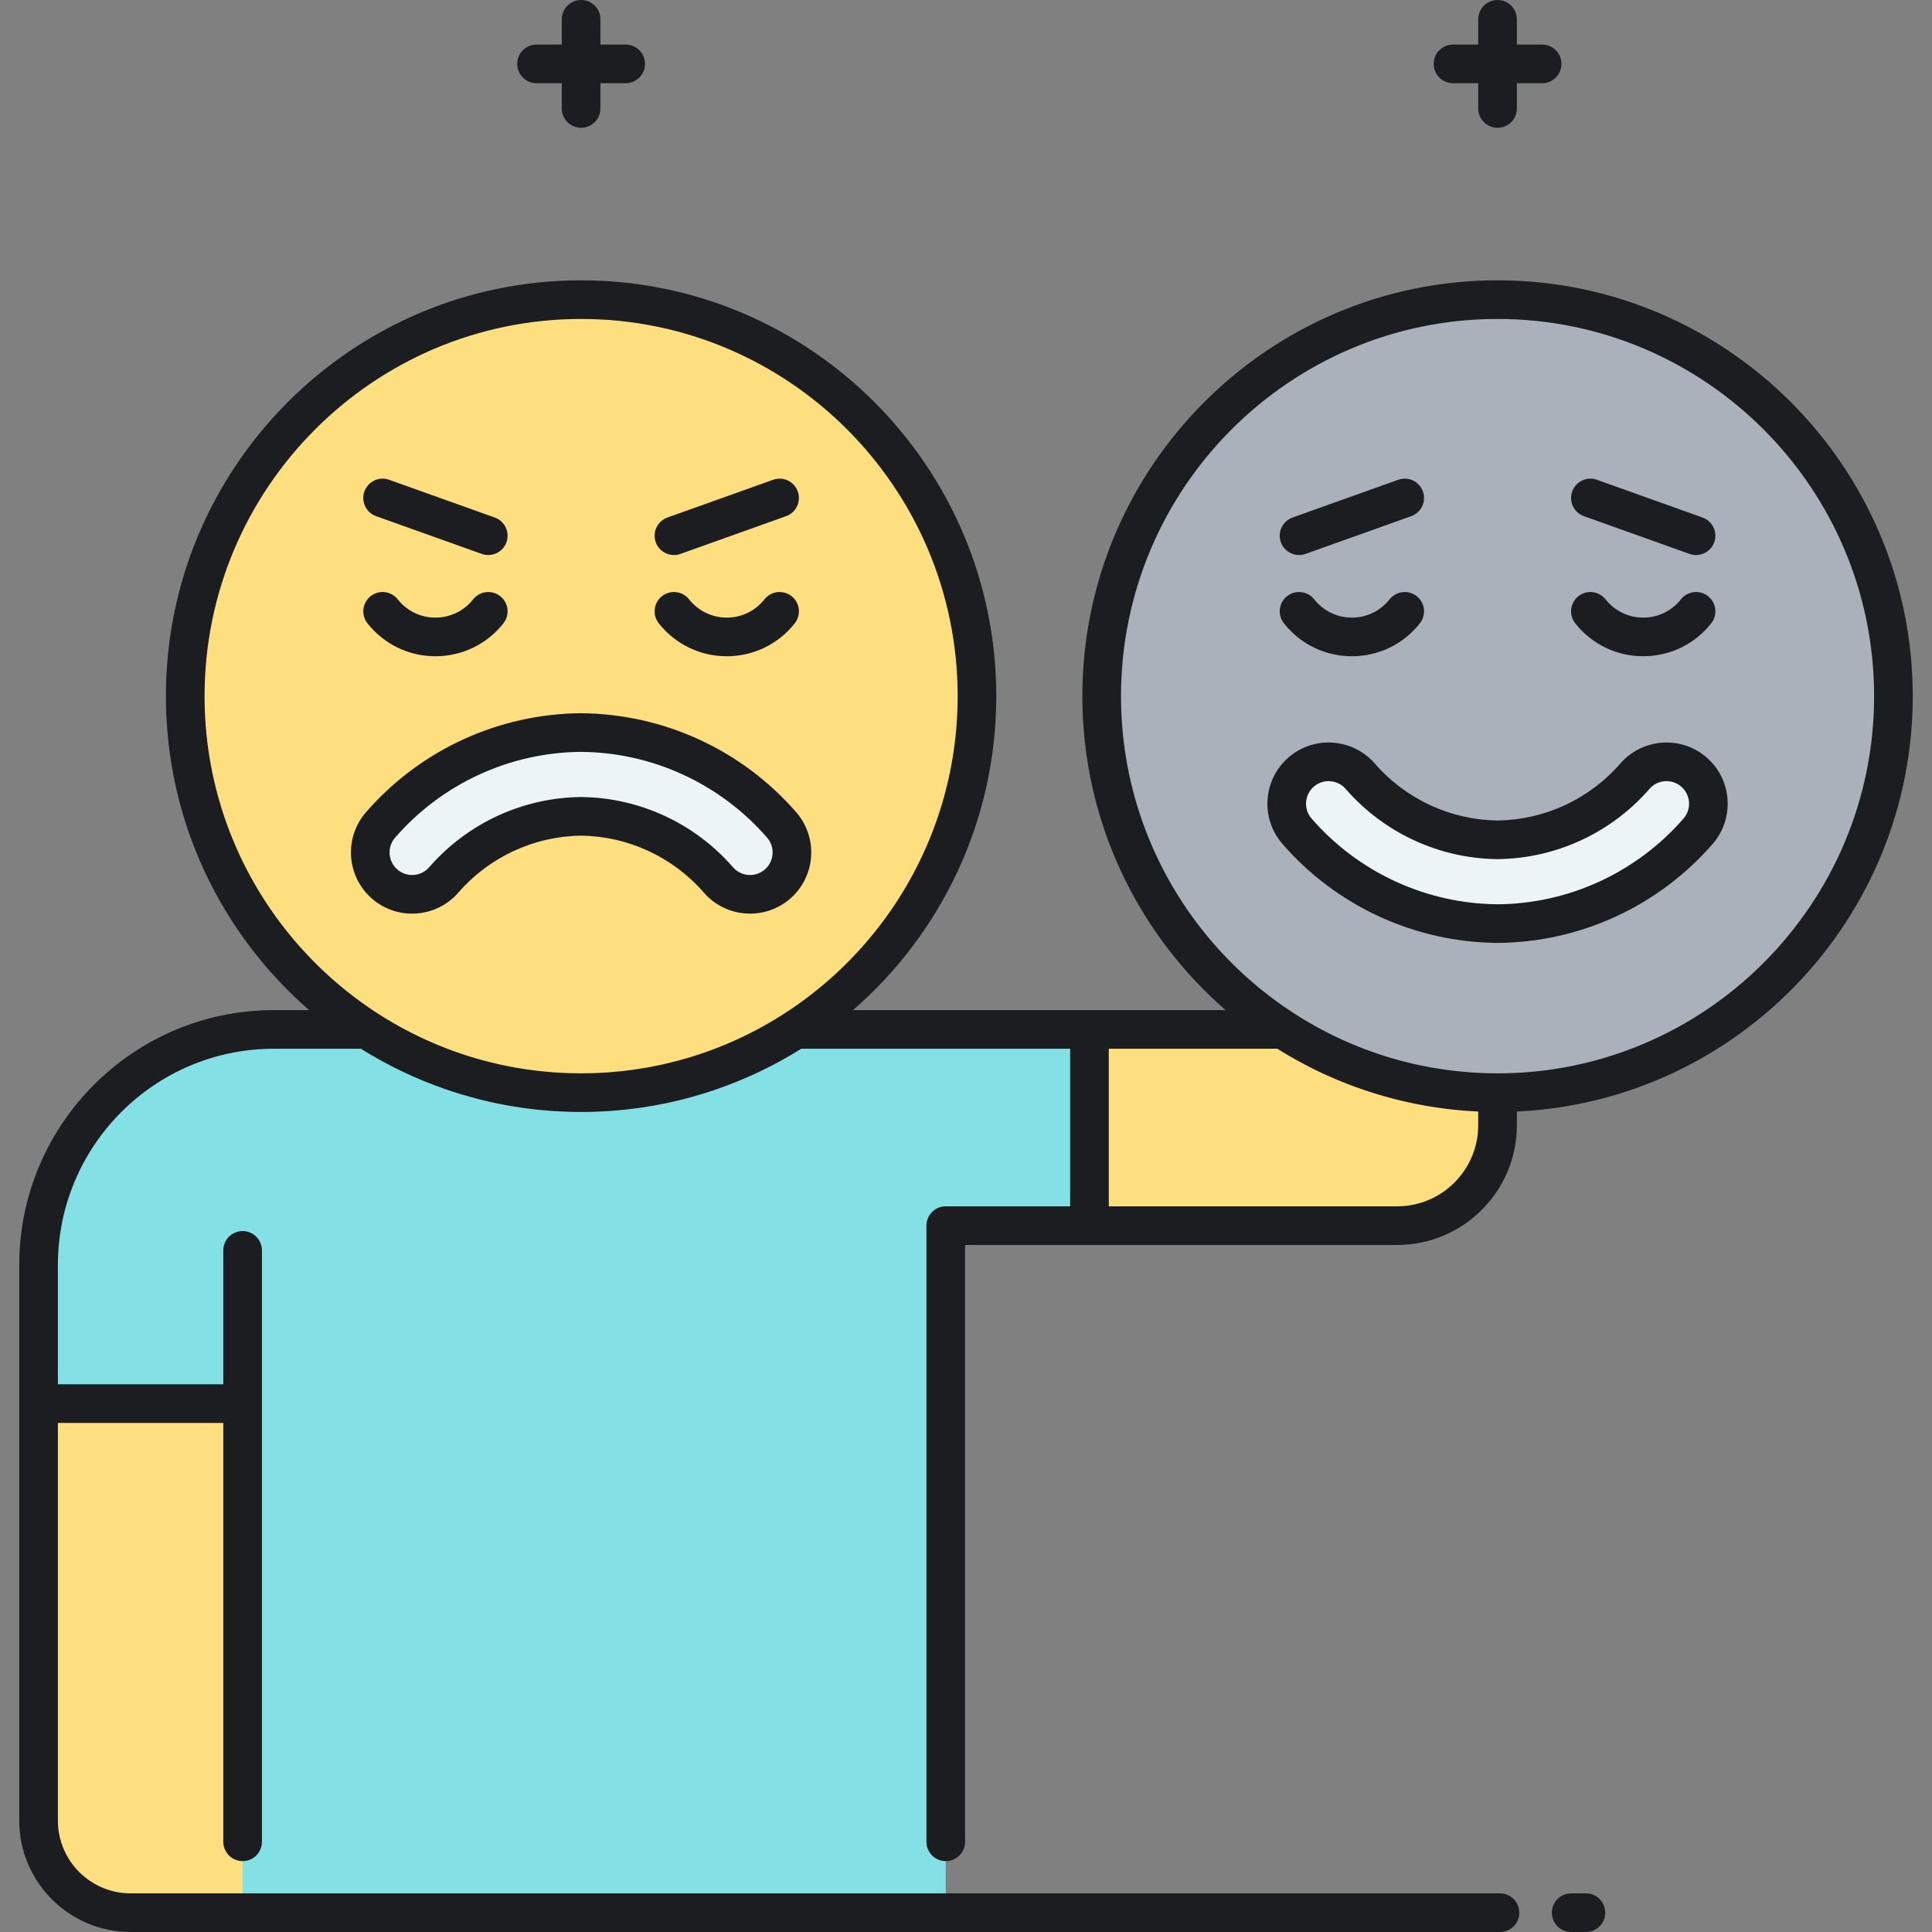 <?xml version="1.0" encoding="utf-8"?>
<!-- Generator: Adobe Illustrator 23.0.0, SVG Export Plug-In . SVG Version: 6.00 Build 0)  -->
<svg version="1.1" id="Layer_1" xmlns="http://www.w3.org/2000/svg" xmlns:xlink="http://www.w3.org/1999/xlink" x="0px" y="0px"
	 viewBox="0 0 500 500" style="enable-background:new 0 0 500 500;" xml:space="preserve">
<rect x="0" y="0" width="500" height="500" fill="#808080" stroke="none"/>
<style type="text/css">
	.st0{fill:#83E1E5;}
	.st1{fill:#AAB1BA;}
	.st2{fill:#FDDF7F;}
	.st3{fill:#ECF4F7;}
	.st4{fill:#1C1D21;}
</style>
<g>
	<path class="st0" d="M332.045,266.418H205.908c-15.998,10.353-35.058,16.365-55.521,16.365c-20.463,0-39.523-6.013-55.521-16.365
		h-24.02c-33.614,0-60.864,27.295-60.864,60.964v143.796C9.983,484.334,20.649,495,33.806,495H244.76V317.197h116.819
		c14.352,0,25.988-11.635,25.988-25.987v-8.427h0C367.103,282.783,348.043,276.771,332.045,266.418z"/>
</g>
<g>
	<g>
		<ellipse class="st2" cx="150.388" cy="180.164" rx="102.451" ry="102.62"/>
	</g>
</g>
<g>
	<g>
		<path class="st2" d="M9.983,363.254v107.923C9.983,484.334,20.649,495,33.806,495h28.982V363.254H9.983z"/>
	</g>
</g>
<g>
	<g>
		<ellipse class="st1" cx="387.567" cy="180.164" rx="102.451" ry="102.62"/>
	</g>
</g>
<g>
	<path class="st2" d="M281.955,266.418v50.779h79.624c14.353,0,25.988-11.635,25.988-25.987v-8.427h0
		c-20.463,0-39.523-6.013-55.521-16.365H281.955z"/>
</g>
<g>
	<g>
		<path class="st3" d="M99.551,228.794c4.521,3.928,11.369,3.448,15.297-1.072c8.984-10.337,21.914-16.309,35.54-16.453
			c13.626,0.145,26.556,6.116,35.54,16.453c3.928,4.52,10.776,5,15.297,1.072c4.52-3.929,5-10.777,1.072-15.297
			c-13.105-15.079-32.001-23.769-51.908-23.914c-19.908,0.145-38.804,8.835-51.908,23.914
			C94.551,218.017,95.031,224.866,99.551,228.794z"/>
	</g>
</g>
<g>
	<g>
		<path class="st3" d="M438.403,199.814c-4.521-3.928-11.369-3.448-15.297,1.072c-8.984,10.337-21.914,16.309-35.54,16.453
			c-13.626-0.145-26.556-6.116-35.54-16.453c-3.928-4.52-10.776-5-15.297-1.072c-4.52,3.929-5,10.777-1.072,15.297
			c13.105,15.079,32.001,23.769,51.908,23.914c19.908-0.145,38.804-8.835,51.908-23.914
			C443.403,210.591,442.923,203.743,438.403,199.814z"/>
	</g>
</g>
<path class="st4" d="M371.032,16.534c0-2.762,2.239-5,5-5h6.534V5c0-2.762,2.239-5,5-5s5,2.238,5,5v6.534h6.535c2.761,0,5,2.238,5,5
	s-2.239,5-5,5h-6.535v6.535c0,2.762-2.239,5-5,5s-5-2.238-5-5v-6.535h-6.534C373.271,21.534,371.032,19.296,371.032,16.534z
	 M138.853,21.534h6.535v6.535c0,2.762,2.239,5,5,5s5-2.238,5-5v-6.535h6.534c2.761,0,5-2.238,5-5s-2.239-5-5-5h-6.534V5
	c0-2.762-2.239-5-5-5s-5,2.238-5,5v6.534h-6.535c-2.761,0-5,2.238-5,5S136.092,21.534,138.853,21.534z M495.018,180.163
	c0,57.663-45.515,104.874-102.451,107.5v3.547c0,17.087-13.901,30.987-30.987,30.987H249.76v154.461c0,2.762-2.239,5-5,5
	s-5-2.238-5-5V317.197c0-2.762,2.239-5,5-5h32.194v-40.779h-69.589c-7.068,4.436-14.587,7.99-22.403,10.648
	c-0.071,0.024-0.142,0.05-0.213,0.074c-0.731,0.247-1.465,0.486-2.202,0.718c-0.283,0.089-0.568,0.174-0.853,0.261
	c-1.007,0.307-2.018,0.599-3.034,0.876c-0.55,0.15-1.099,0.301-1.652,0.443c-0.496,0.126-0.994,0.246-1.492,0.365
	c-0.62,0.149-1.242,0.293-1.866,0.432c-0.427,0.094-0.854,0.191-1.283,0.28c-1.021,0.213-2.047,0.415-3.078,0.599
	c-0.238,0.042-0.477,0.078-0.716,0.119c-0.879,0.151-1.762,0.291-2.648,0.42c-0.334,0.048-0.668,0.095-1.003,0.141
	c-0.922,0.125-1.847,0.24-2.776,0.341c-0.194,0.021-0.387,0.046-0.581,0.066c-1.114,0.116-2.233,0.213-3.356,0.294
	c-0.275,0.02-0.55,0.035-0.825,0.053c-0.879,0.057-1.761,0.103-2.646,0.139c-0.318,0.013-0.635,0.026-0.953,0.036
	c-1.13,0.036-2.262,0.06-3.4,0.06s-2.271-0.024-3.4-0.06c-0.318-0.01-0.636-0.023-0.953-0.036c-0.885-0.036-1.767-0.082-2.646-0.139
	c-0.275-0.018-0.55-0.033-0.825-0.053c-1.123-0.081-2.242-0.178-3.356-0.294c-0.194-0.02-0.387-0.045-0.581-0.066
	c-0.929-0.102-1.854-0.216-2.776-0.341c-0.335-0.045-0.669-0.092-1.003-0.141c-0.886-0.129-1.768-0.269-2.647-0.42
	c-0.239-0.041-0.479-0.077-0.717-0.119c-1.031-0.184-2.057-0.386-3.078-0.599c-0.429-0.089-0.856-0.186-1.283-0.281
	c-0.624-0.138-1.245-0.282-1.865-0.431c-0.498-0.12-0.997-0.239-1.493-0.366c-0.551-0.141-1.098-0.292-1.646-0.442
	c-1.018-0.277-2.032-0.57-3.041-0.878c-0.283-0.086-0.567-0.171-0.849-0.26c-0.737-0.231-1.472-0.471-2.204-0.718
	c-0.07-0.023-0.139-0.048-0.208-0.072c-7.818-2.659-15.338-6.213-22.407-10.65H70.847c-30.803,0-55.864,25.105-55.864,55.964v30.872
	h42.805v-34.658c0-2.762,2.239-5,5-5s5,2.238,5,5v153.063c0,2.762-2.239,5-5,5s-5-2.238-5-5V368.254H14.983v102.924
	c0,10.379,8.444,18.822,18.823,18.822h354.393c2.761,0,5,2.238,5,5s-2.239,5-5,5H33.806c-15.893,0-28.823-12.93-28.823-28.822
	V327.382c0-36.373,29.546-65.964,65.864-65.964h9.159c-22.696-19.747-37.07-48.851-37.07-81.255
	c0-59.342,48.203-107.619,107.451-107.619s107.451,48.277,107.451,107.619c0,32.404-14.374,61.508-37.07,81.255h96.417
	c-22.696-19.747-37.07-48.851-37.07-81.255c0-59.342,48.203-107.619,107.451-107.619S495.018,120.821,495.018,180.163z
	 M121.057,273.262c0.222,0.07,0.444,0.141,0.666,0.209c0.615,0.19,1.233,0.375,1.853,0.553c0.401,0.115,0.804,0.223,1.207,0.333
	c0.806,0.22,1.615,0.43,2.429,0.629c0.569,0.139,1.138,0.277,1.71,0.405c0.418,0.095,0.837,0.186,1.257,0.275
	c0.727,0.154,1.457,0.3,2.188,0.437c0.25,0.047,0.499,0.099,0.75,0.144c0.976,0.175,1.957,0.333,2.94,0.478
	c0.296,0.043,0.593,0.083,0.89,0.125c0.808,0.112,1.617,0.214,2.429,0.306c0.241,0.027,0.481,0.058,0.722,0.083
	c1.027,0.108,2.056,0.201,3.088,0.277c0.212,0.016,0.426,0.026,0.638,0.041c0.851,0.057,1.704,0.103,2.558,0.138
	c0.285,0.012,0.57,0.023,0.856,0.033c1.048,0.034,2.098,0.056,3.15,0.056s2.102-0.022,3.15-0.056
	c0.286-0.009,0.571-0.021,0.856-0.033c0.854-0.035,1.707-0.081,2.558-0.138c0.213-0.014,0.426-0.025,0.638-0.041
	c1.032-0.076,2.061-0.168,3.088-0.277c0.241-0.025,0.481-0.056,0.722-0.083c0.812-0.092,1.621-0.194,2.429-0.306
	c0.297-0.042,0.594-0.082,0.89-0.125c0.983-0.146,1.963-0.303,2.94-0.478c0.251-0.045,0.499-0.097,0.749-0.144
	c0.732-0.137,1.461-0.283,2.189-0.437c0.42-0.089,0.839-0.18,1.257-0.275c0.572-0.128,1.141-0.266,1.71-0.405
	c0.813-0.199,1.622-0.409,2.427-0.628c0.404-0.11,0.807-0.218,1.209-0.333c0.62-0.178,1.236-0.363,1.851-0.553
	c0.224-0.069,0.447-0.14,0.671-0.211c39.445-12.499,68.118-49.505,68.118-93.098c0-53.827-43.716-97.619-97.451-97.619
	s-97.451,43.792-97.451,97.619C52.937,223.757,81.611,260.764,121.057,273.262z M382.566,287.668
	c-0.072-0.003-0.144-0.01-0.216-0.014c-1.059-0.051-2.114-0.115-3.165-0.197c-0.155-0.012-0.309-0.028-0.463-0.041
	c-0.895-0.074-1.787-0.158-2.677-0.253c-0.335-0.036-0.668-0.076-1.002-0.115c-0.724-0.084-1.446-0.176-2.166-0.275
	c-0.357-0.049-0.714-0.098-1.07-0.15c-0.754-0.112-1.504-0.233-2.253-0.36c-0.293-0.05-0.587-0.094-0.879-0.146
	c-0.967-0.172-1.929-0.358-2.887-0.557c-0.449-0.093-0.896-0.195-1.344-0.293c-0.527-0.116-1.054-0.233-1.578-0.357
	c-0.545-0.128-1.089-0.263-1.632-0.4c-0.387-0.098-0.773-0.199-1.159-0.302c-0.627-0.166-1.254-0.333-1.879-0.51
	c-0.034-0.01-0.068-0.02-0.102-0.03c-9.656-2.753-18.913-6.856-27.508-12.25h-43.634v40.779h74.625
	c11.572,0,20.987-9.415,20.987-20.987V287.668z M485.018,180.163c0-53.827-43.716-97.619-97.451-97.619
	s-97.451,43.792-97.451,97.619c0,43.593,28.673,80.599,68.118,93.098c0.224,0.071,0.447,0.142,0.671,0.211
	c0.615,0.189,1.231,0.375,1.851,0.553c0.402,0.115,0.806,0.223,1.209,0.333c0.805,0.22,1.614,0.429,2.427,0.628
	c0.569,0.139,1.138,0.277,1.71,0.405c0.418,0.095,0.837,0.186,1.257,0.275c0.728,0.154,1.458,0.3,2.189,0.437
	c0.25,0.047,0.498,0.099,0.749,0.144c0.977,0.175,1.957,0.333,2.94,0.478c0.296,0.043,0.593,0.083,0.89,0.125
	c0.808,0.112,1.617,0.214,2.429,0.306c0.241,0.027,0.481,0.058,0.722,0.083c1.027,0.108,2.056,0.201,3.088,0.277
	c0.212,0.016,0.426,0.026,0.638,0.041c0.851,0.057,1.704,0.103,2.558,0.138c0.285,0.012,0.57,0.023,0.856,0.033
	c1.048,0.034,2.098,0.056,3.15,0.056C441.301,277.783,485.018,233.991,485.018,180.163z M129.463,154.294
	c-2.165-1.713-5.31-1.347-7.023,0.818c-2.375,3.003-5.93,4.726-9.751,4.726c-3.822,0-7.376-1.722-9.751-4.725
	c-1.712-2.166-4.855-2.532-7.023-0.82c-2.166,1.714-2.533,4.857-0.819,7.023c4.283,5.416,10.696,8.521,17.594,8.521
	c6.897,0,13.31-3.105,17.594-8.521C131.996,159.151,131.629,156.007,129.463,154.294z M197.837,155.112
	c-2.375,3.003-5.93,4.726-9.751,4.726c-3.822,0-7.376-1.723-9.751-4.726c-1.713-2.165-4.858-2.531-7.023-0.818
	s-2.533,4.857-0.819,7.023c4.284,5.415,10.697,8.521,17.594,8.521c6.897,0,13.31-3.105,17.594-8.521
	c1.713-2.166,1.346-5.311-0.819-7.023C202.696,152.581,199.551,152.947,197.837,155.112z M174.414,143.645
	c0.559,0,1.126-0.094,1.682-0.292l27.345-9.77c2.601-0.93,3.956-3.791,3.026-6.392c-0.929-2.6-3.792-3.951-6.391-3.026l-27.345,9.77
	c-2.601,0.93-3.956,3.791-3.026,6.392C170.436,142.37,172.36,143.645,174.414,143.645z M97.334,133.583l27.345,9.77
	c0.556,0.198,1.124,0.292,1.682,0.292c2.053,0,3.978-1.274,4.708-3.318c0.929-2.601-0.426-5.462-3.026-6.392l-27.345-9.77
	c-2.598-0.926-5.461,0.427-6.391,3.026C93.379,129.792,94.734,132.653,97.334,133.583z M94.705,210.218
	c14.024-16.137,34.306-25.479,55.647-25.635c21.413,0.155,41.695,9.498,55.718,25.635c5.73,6.594,5.028,16.619-1.565,22.35
	c-6.594,5.731-16.621,5.028-22.352-1.564c-8.013-9.221-19.589-14.589-31.766-14.733c-12.177,0.145-23.753,5.513-31.766,14.733
	c-3.128,3.599-7.537,5.442-11.968,5.442c-3.686,0-7.388-1.275-10.382-3.877c0,0,0-0.001,0-0.001
	C89.678,226.838,88.976,216.812,94.705,210.218z M102.831,225.021c2.431,2.112,6.129,1.854,8.243-0.578
	c9.899-11.389,24.209-18.013,39.261-18.173c0.036,0,0.07,0,0.106,0c15.052,0.16,29.361,6.784,39.26,18.173
	c2.114,2.433,5.812,2.691,8.244,0.577c2.431-2.113,2.69-5.811,0.577-8.243c-12.141-13.97-29.699-22.06-48.17-22.193
	c-18.399,0.134-35.957,8.224-48.099,22.194C100.14,219.209,100.399,222.906,102.831,225.021z M359.619,155.113
	c-2.375,3.003-5.929,4.725-9.751,4.725c-3.821,0-7.375-1.723-9.751-4.726c-1.713-2.165-4.857-2.531-7.023-0.818
	c-2.166,1.713-2.533,4.857-0.819,7.023c4.284,5.415,10.697,8.521,17.594,8.521c6.898,0,13.311-3.105,17.594-8.521
	c1.713-2.166,1.346-5.31-0.819-7.023C364.476,152.582,361.333,152.947,359.619,155.113z M442.04,154.294
	c-2.165-1.713-5.31-1.347-7.023,0.818c-2.375,3.003-5.93,4.726-9.751,4.726s-7.375-1.723-9.751-4.726
	c-1.713-2.165-4.858-2.531-7.023-0.818s-2.533,4.857-0.819,7.023c4.284,5.415,10.697,8.521,17.594,8.521s13.31-3.105,17.594-8.521
	C444.572,159.151,444.205,156.007,442.04,154.294z M336.195,143.645c0.559,0,1.126-0.094,1.682-0.292l27.345-9.77
	c2.601-0.93,3.956-3.791,3.026-6.392c-0.929-2.6-3.792-3.951-6.391-3.026l-27.345,9.77c-2.601,0.93-3.956,3.791-3.026,6.392
	C332.217,142.37,334.142,143.645,336.195,143.645z M409.911,133.583l27.345,9.77c0.556,0.198,1.124,0.292,1.682,0.292
	c2.053,0,3.978-1.274,4.708-3.318c0.929-2.601-0.426-5.462-3.026-6.392l-27.345-9.77c-2.598-0.926-5.461,0.427-6.391,3.026
	C405.955,129.792,407.31,132.653,409.911,133.583z M443.249,218.392c-14.023,16.136-34.306,25.479-55.646,25.634
	c-21.413-0.155-41.695-9.498-55.718-25.635c-5.73-6.593-5.028-16.619,1.565-22.35c6.593-5.732,16.62-5.029,22.352,1.564
	c8.013,9.221,19.589,14.589,31.766,14.733c12.177-0.145,23.753-5.513,31.766-14.733c5.73-6.592,15.756-7.294,22.351-1.565
	c0,0,0,0.001,0,0.001C448.277,201.771,448.979,211.798,443.249,218.392z M435.123,203.588c-2.432-2.112-6.129-1.855-8.243,0.578
	c-9.899,11.389-24.209,18.013-39.261,18.173c-0.036,0-0.07,0-0.106,0c-15.052-0.16-29.361-6.784-39.26-18.173
	c-1.154-1.328-2.78-2.008-4.414-2.008c-1.36,0-2.725,0.471-3.83,1.431c-2.432,2.113-2.691,5.811-0.577,8.242
	c12.141,13.971,29.699,22.061,48.17,22.194c18.399-0.134,35.957-8.224,48.099-22.194
	C437.814,209.399,437.555,205.702,435.123,203.588z M410.427,490h-3.813c-2.761,0-5,2.238-5,5s2.239,5,5,5h3.813
	c2.761,0,5-2.238,5-5S413.188,490,410.427,490z"/>
</svg>

